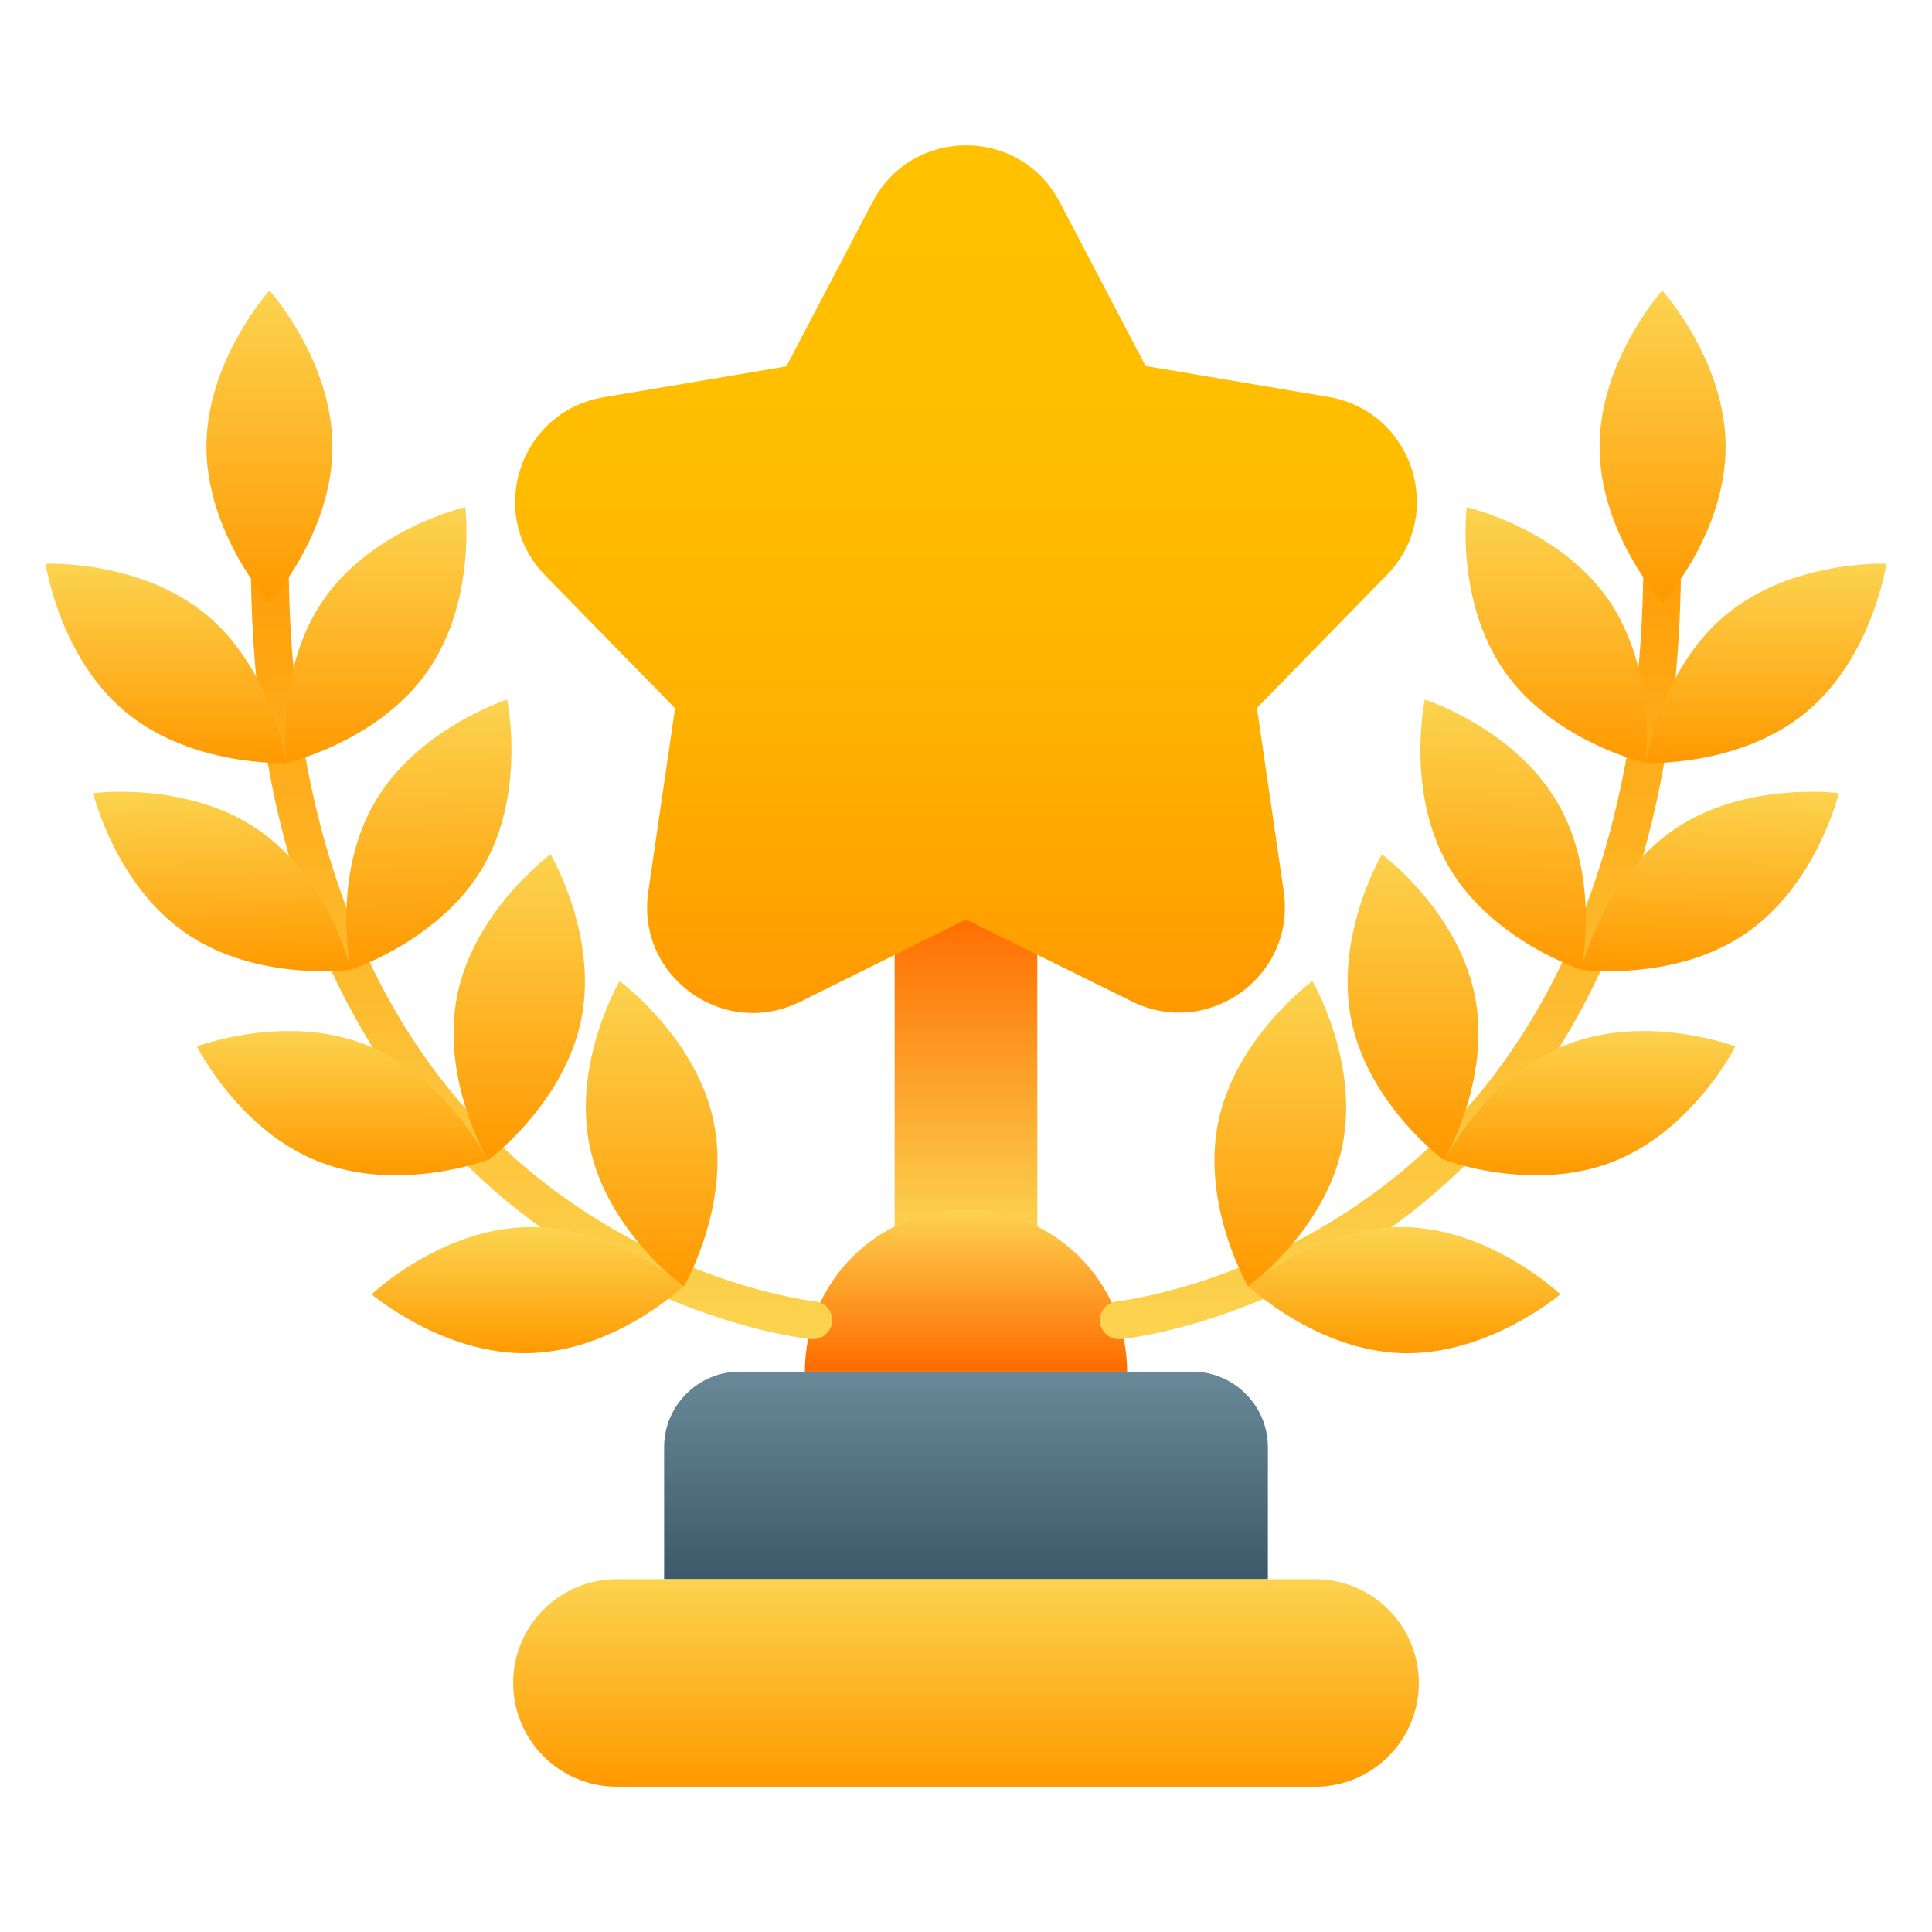 <svg width="64" height="64" viewBox="0 0 64 64" fill="none" xmlns="http://www.w3.org/2000/svg">
<path d="M29.637 30.087H34.362V40.837H29.637V30.087Z" fill="url(#paint0_linear_6256_7828)"/>
<path d="M26.662 45.438C26.662 42.487 29.05 40.075 32 40.075C34.95 40.075 37.337 42.487 37.337 45.438H26.662Z" fill="url(#paint1_linear_6256_7828)"/>
<path d="M24.5 45.438H39.5C40.875 45.438 42 46.562 42 47.938V52.312H22V47.938C22 46.562 23.125 45.438 24.5 45.438Z" fill="url(#paint2_linear_6256_7828)"/>
<path d="M20.438 52.312H43.562C45.462 52.312 47 53.85 47 55.75C47 57.65 45.462 59.188 43.562 59.188H20.438C18.538 59.188 17 57.65 17 55.75C17 53.85 18.538 52.312 20.438 52.312Z" fill="url(#paint3_linear_6256_7828)"/>
<path d="M37.062 44.362C36.75 44.362 36.475 44.125 36.437 43.8C36.4 43.45 36.65 43.15 37 43.112C37.075 43.1 41.712 42.575 46.137 39.05C52 34.375 54.862 26.512 54.387 16.337C54.375 15.988 54.637 15.7 54.987 15.688C55.325 15.662 55.625 15.938 55.637 16.288C55.9 22.2 55.112 27.35 53.275 31.6C51.787 35.025 49.637 37.875 46.862 40.075C42.137 43.812 37.325 44.35 37.125 44.362H37.062Z" fill="url(#paint4_linear_6256_7828)"/>
<path d="M59.838 23.587C57.638 25.413 54.525 25.275 54.525 25.275C54.525 25.275 54.975 22.188 57.175 20.363C59.375 18.538 62.488 18.675 62.488 18.675C62.488 18.675 62.038 21.762 59.838 23.587Z" fill="url(#paint5_linear_6256_7828)"/>
<path d="M53.262 19.837C54.899 22.175 54.512 25.275 54.512 25.275C54.512 25.275 51.474 24.575 49.837 22.238C48.199 19.9 48.587 16.8 48.587 16.8C48.587 16.8 51.624 17.5 53.262 19.837Z" fill="url(#paint6_linear_6256_7828)"/>
<path d="M51.599 26.6C53.037 29.075 52.387 32.125 52.387 32.125C52.387 32.125 49.412 31.163 47.987 28.7C46.549 26.225 47.199 23.175 47.199 23.175C47.199 23.175 50.174 24.125 51.599 26.6Z" fill="url(#paint7_linear_6256_7828)"/>
<path d="M48.849 32.95C49.425 35.75 47.837 38.438 47.837 38.438C47.837 38.438 45.325 36.587 44.762 33.788C44.2 30.988 45.775 28.3 45.775 28.3C45.775 28.3 48.275 30.15 48.849 32.95Z" fill="url(#paint8_linear_6256_7828)"/>
<path d="M44.462 37.987C43.874 40.788 41.349 42.625 41.349 42.625C41.349 42.625 39.774 39.925 40.362 37.138C40.949 34.35 43.474 32.5 43.474 32.5C43.474 32.5 45.049 35.188 44.462 37.987Z" fill="url(#paint9_linear_6256_7828)"/>
<path d="M57.825 30.925C55.475 32.538 52.375 32.125 52.375 32.125C52.375 32.125 53.1 29.087 55.462 27.475C57.825 25.863 60.913 26.275 60.913 26.275C60.913 26.275 60.188 29.312 57.825 30.925Z" fill="url(#paint10_linear_6256_7828)"/>
<path d="M53.425 38.487C50.762 39.525 47.85 38.425 47.85 38.425C47.85 38.425 49.25 35.638 51.912 34.6C54.575 33.562 57.487 34.663 57.487 34.663C57.487 34.663 56.087 37.45 53.425 38.487Z" fill="url(#paint11_linear_6256_7828)"/>
<path d="M46.462 44.825C43.6 44.75 41.35 42.6 41.35 42.6C41.35 42.6 43.725 40.575 46.575 40.65C49.425 40.725 51.687 42.875 51.687 42.875C51.687 42.875 49.312 44.9 46.462 44.825Z" fill="url(#paint12_linear_6256_7828)"/>
<path d="M57.163 14.8C57.163 17.663 55.076 19.975 55.076 19.975C55.076 19.975 52.988 17.663 52.988 14.8C52.988 11.938 55.063 9.625 55.063 9.625C55.063 9.625 57.163 11.938 57.163 14.8Z" fill="url(#paint13_linear_6256_7828)"/>
<path d="M26.938 44.362C27.251 44.362 27.526 44.125 27.563 43.8C27.601 43.45 27.351 43.15 27.001 43.112C26.926 43.1 22.288 42.575 17.863 39.05C12.001 34.375 9.138 26.512 9.613 16.337C9.626 15.988 9.363 15.7 9.013 15.688C8.676 15.662 8.376 15.938 8.363 16.288C8.088 22.2 8.888 27.35 10.726 31.6C12.213 35.025 14.363 37.875 17.138 40.075C21.863 43.812 26.676 44.35 26.876 44.362H26.938Z" fill="url(#paint14_linear_6256_7828)"/>
<path d="M4.162 23.587C6.362 25.413 9.487 25.275 9.487 25.275C9.487 25.275 9.037 22.188 6.837 20.363C4.637 18.538 1.512 18.675 1.512 18.675C1.512 18.675 1.962 21.762 4.162 23.587Z" fill="url(#paint15_linear_6256_7828)"/>
<path d="M10.737 19.837C9.1 22.175 9.487 25.275 9.487 25.275C9.487 25.275 12.525 24.575 14.162 22.238C15.8 19.9 15.412 16.8 15.412 16.8C15.412 16.8 12.375 17.5 10.737 19.837Z" fill="url(#paint16_linear_6256_7828)"/>
<path d="M12.4 26.6C10.975 29.075 11.613 32.125 11.613 32.125C11.613 32.125 14.588 31.163 16.013 28.7C17.438 26.238 16.8 23.175 16.8 23.175C16.8 23.175 13.825 24.125 12.4 26.6Z" fill="url(#paint17_linear_6256_7828)"/>
<path d="M15.151 32.95C14.576 35.75 16.163 38.438 16.163 38.438C16.163 38.438 18.676 36.587 19.251 33.788C19.826 30.988 18.238 28.3 18.238 28.3C18.238 28.3 15.726 30.15 15.151 32.95Z" fill="url(#paint18_linear_6256_7828)"/>
<path d="M19.538 37.987C20.125 40.788 22.65 42.625 22.65 42.625C22.65 42.625 24.225 39.925 23.637 37.138C23.05 34.35 20.525 32.5 20.525 32.5C20.525 32.5 18.95 35.188 19.538 37.987Z" fill="url(#paint19_linear_6256_7828)"/>
<path d="M6.175 30.925C8.525 32.538 11.625 32.125 11.625 32.125C11.625 32.125 10.9 29.087 8.538 27.475C6.175 25.863 3.088 26.275 3.088 26.275C3.088 26.275 3.813 29.312 6.175 30.925Z" fill="url(#paint20_linear_6256_7828)"/>
<path d="M10.575 38.487C13.238 39.525 16.15 38.425 16.15 38.425C16.15 38.425 14.75 35.638 12.1 34.6C9.438 33.562 6.525 34.663 6.525 34.663C6.525 34.663 7.913 37.45 10.575 38.487Z" fill="url(#paint21_linear_6256_7828)"/>
<path d="M17.538 44.825C20.4 44.75 22.65 42.6 22.65 42.6C22.65 42.6 20.275 40.575 17.425 40.65C14.575 40.725 12.312 42.875 12.312 42.875C12.312 42.875 14.688 44.9 17.538 44.825Z" fill="url(#paint22_linear_6256_7828)"/>
<path d="M6.838 14.8C6.838 17.663 8.925 19.975 8.925 19.975C8.925 19.975 11.013 17.663 11.013 14.8C11.013 11.938 8.925 9.625 8.925 9.625C8.925 9.625 6.838 11.938 6.838 14.8Z" fill="url(#paint23_linear_6256_7828)"/>
<path d="M35.1 6.688L37.95 12.125L44.012 13.15C46.8 13.625 47.912 17.038 45.937 19.05L41.637 23.45L42.525 29.525C42.937 32.325 40.037 34.425 37.5 33.175L32 30.462L26.5 33.188C23.962 34.438 21.062 32.337 21.475 29.538L22.362 23.462L18.062 19.062C16.087 17.038 17.2 13.637 19.987 13.162L26.05 12.137L28.9 6.7C30.212 4.188 33.787 4.188 35.1 6.688Z" fill="url(#paint24_linear_6256_7828)"/>
<defs>
<linearGradient id="paint0_linear_6256_7828" x1="32" y1="40.834" x2="32" y2="30.087" gradientUnits="userSpaceOnUse">
<stop stop-color="#FCD34F"/>
<stop offset="1" stop-color="#FF6A00"/>
</linearGradient>
<linearGradient id="paint1_linear_6256_7828" x1="32" y1="40.071" x2="32" y2="45.438" gradientUnits="userSpaceOnUse">
<stop stop-color="#FCD34F"/>
<stop offset="1" stop-color="#FF6A00"/>
</linearGradient>
<linearGradient id="paint2_linear_6256_7828" x1="32" y1="52.313" x2="32" y2="45.438" gradientUnits="userSpaceOnUse">
<stop stop-color="#3D5969"/>
<stop offset="1" stop-color="#698999"/>
</linearGradient>
<linearGradient id="paint3_linear_6256_7828" x1="32" y1="59.188" x2="32" y2="52.313" gradientUnits="userSpaceOnUse">
<stop stop-color="#FF9900"/>
<stop offset="1" stop-color="#FCD34F"/>
</linearGradient>
<linearGradient id="paint4_linear_6256_7828" x1="46.067" y1="15.678" x2="46.067" y2="44.363" gradientUnits="userSpaceOnUse">
<stop stop-color="#FF9900"/>
<stop offset="1" stop-color="#FCD34F"/>
</linearGradient>
<linearGradient id="paint5_linear_6256_7828" x1="58.468" y1="25.304" x2="58.471" y2="18.706" gradientUnits="userSpaceOnUse">
<stop stop-color="#FF9900"/>
<stop offset="1" stop-color="#FCD34F"/>
</linearGradient>
<linearGradient id="paint6_linear_6256_7828" x1="51.567" y1="25.348" x2="51.569" y2="16.871" gradientUnits="userSpaceOnUse">
<stop stop-color="#FF9900"/>
<stop offset="1" stop-color="#FCD34F"/>
</linearGradient>
<linearGradient id="paint7_linear_6256_7828" x1="49.616" y1="32.057" x2="49.945" y2="23.311" gradientUnits="userSpaceOnUse">
<stop stop-color="#FF9900"/>
<stop offset="1" stop-color="#FCD34F"/>
</linearGradient>
<linearGradient id="paint8_linear_6256_7828" x1="46.87" y1="38.219" x2="46.874" y2="28.081" gradientUnits="userSpaceOnUse">
<stop stop-color="#FF9900"/>
<stop offset="1" stop-color="#FCD34F"/>
</linearGradient>
<linearGradient id="paint9_linear_6256_7828" x1="42.423" y1="42.589" x2="42.42" y2="32.462" gradientUnits="userSpaceOnUse">
<stop stop-color="#FF9900"/>
<stop offset="1" stop-color="#FCD34F"/>
</linearGradient>
<linearGradient id="paint10_linear_6256_7828" x1="56.552" y1="32.279" x2="56.786" y2="26.078" gradientUnits="userSpaceOnUse">
<stop stop-color="#FF9900"/>
<stop offset="1" stop-color="#FCD34F"/>
</linearGradient>
<linearGradient id="paint11_linear_6256_7828" x1="52.626" y1="38.902" x2="52.628" y2="34.115" gradientUnits="userSpaceOnUse">
<stop stop-color="#FF9900"/>
<stop offset="1" stop-color="#FCD34F"/>
</linearGradient>
<linearGradient id="paint12_linear_6256_7828" x1="46.537" y1="44.894" x2="46.535" y2="40.709" gradientUnits="userSpaceOnUse">
<stop stop-color="#FF9900"/>
<stop offset="1" stop-color="#FCD34F"/>
</linearGradient>
<linearGradient id="paint13_linear_6256_7828" x1="55.069" y1="19.971" x2="55.069" y2="9.623" gradientUnits="userSpaceOnUse">
<stop stop-color="#FF9900"/>
<stop offset="1" stop-color="#FCD34F"/>
</linearGradient>
<linearGradient id="paint14_linear_6256_7828" x1="17.934" y1="15.678" x2="17.934" y2="44.363" gradientUnits="userSpaceOnUse">
<stop stop-color="#FF9900"/>
<stop offset="1" stop-color="#FCD34F"/>
</linearGradient>
<linearGradient id="paint15_linear_6256_7828" x1="5.521" y1="25.296" x2="5.52" y2="18.698" gradientUnits="userSpaceOnUse">
<stop stop-color="#FF9900"/>
<stop offset="1" stop-color="#FCD34F"/>
</linearGradient>
<linearGradient id="paint16_linear_6256_7828" x1="12.463" y1="25.349" x2="12.462" y2="16.871" gradientUnits="userSpaceOnUse">
<stop stop-color="#FF9900"/>
<stop offset="1" stop-color="#FCD34F"/>
</linearGradient>
<linearGradient id="paint17_linear_6256_7828" x1="14.411" y1="32.059" x2="14.082" y2="23.312" gradientUnits="userSpaceOnUse">
<stop stop-color="#FF9900"/>
<stop offset="1" stop-color="#FCD34F"/>
</linearGradient>
<linearGradient id="paint18_linear_6256_7828" x1="17.206" y1="38.425" x2="17.203" y2="28.286" gradientUnits="userSpaceOnUse">
<stop stop-color="#FF9900"/>
<stop offset="1" stop-color="#FCD34F"/>
</linearGradient>
<linearGradient id="paint19_linear_6256_7828" x1="21.53" y1="42.555" x2="21.546" y2="32.428" gradientUnits="userSpaceOnUse">
<stop stop-color="#FF9900"/>
<stop offset="1" stop-color="#FCD34F"/>
</linearGradient>
<linearGradient id="paint20_linear_6256_7828" x1="7.447" y1="32.287" x2="7.213" y2="26.087" gradientUnits="userSpaceOnUse">
<stop stop-color="#FF9900"/>
<stop offset="1" stop-color="#FCD34F"/>
</linearGradient>
<linearGradient id="paint21_linear_6256_7828" x1="11.402" y1="38.899" x2="11.4" y2="34.111" gradientUnits="userSpaceOnUse">
<stop stop-color="#FF9900"/>
<stop offset="1" stop-color="#FCD34F"/>
</linearGradient>
<linearGradient id="paint22_linear_6256_7828" x1="17.464" y1="44.894" x2="17.465" y2="40.71" gradientUnits="userSpaceOnUse">
<stop stop-color="#FF9900"/>
<stop offset="1" stop-color="#FCD34F"/>
</linearGradient>
<linearGradient id="paint23_linear_6256_7828" x1="8.932" y1="19.971" x2="8.932" y2="9.623" gradientUnits="userSpaceOnUse">
<stop stop-color="#FF9900"/>
<stop offset="1" stop-color="#FCD34F"/>
</linearGradient>
<linearGradient id="paint24_linear_6256_7828" x1="31.999" y1="33.56" x2="31.999" y2="4.811" gradientUnits="userSpaceOnUse">
<stop stop-color="#FF9900"/>
<stop offset="0.11" stop-color="#FFA200"/>
<stop offset="0.37" stop-color="#FFB300"/>
<stop offset="0.65" stop-color="#FFBD00"/>
<stop offset="1" stop-color="#FFC100"/>
</linearGradient>
</defs>
</svg>
